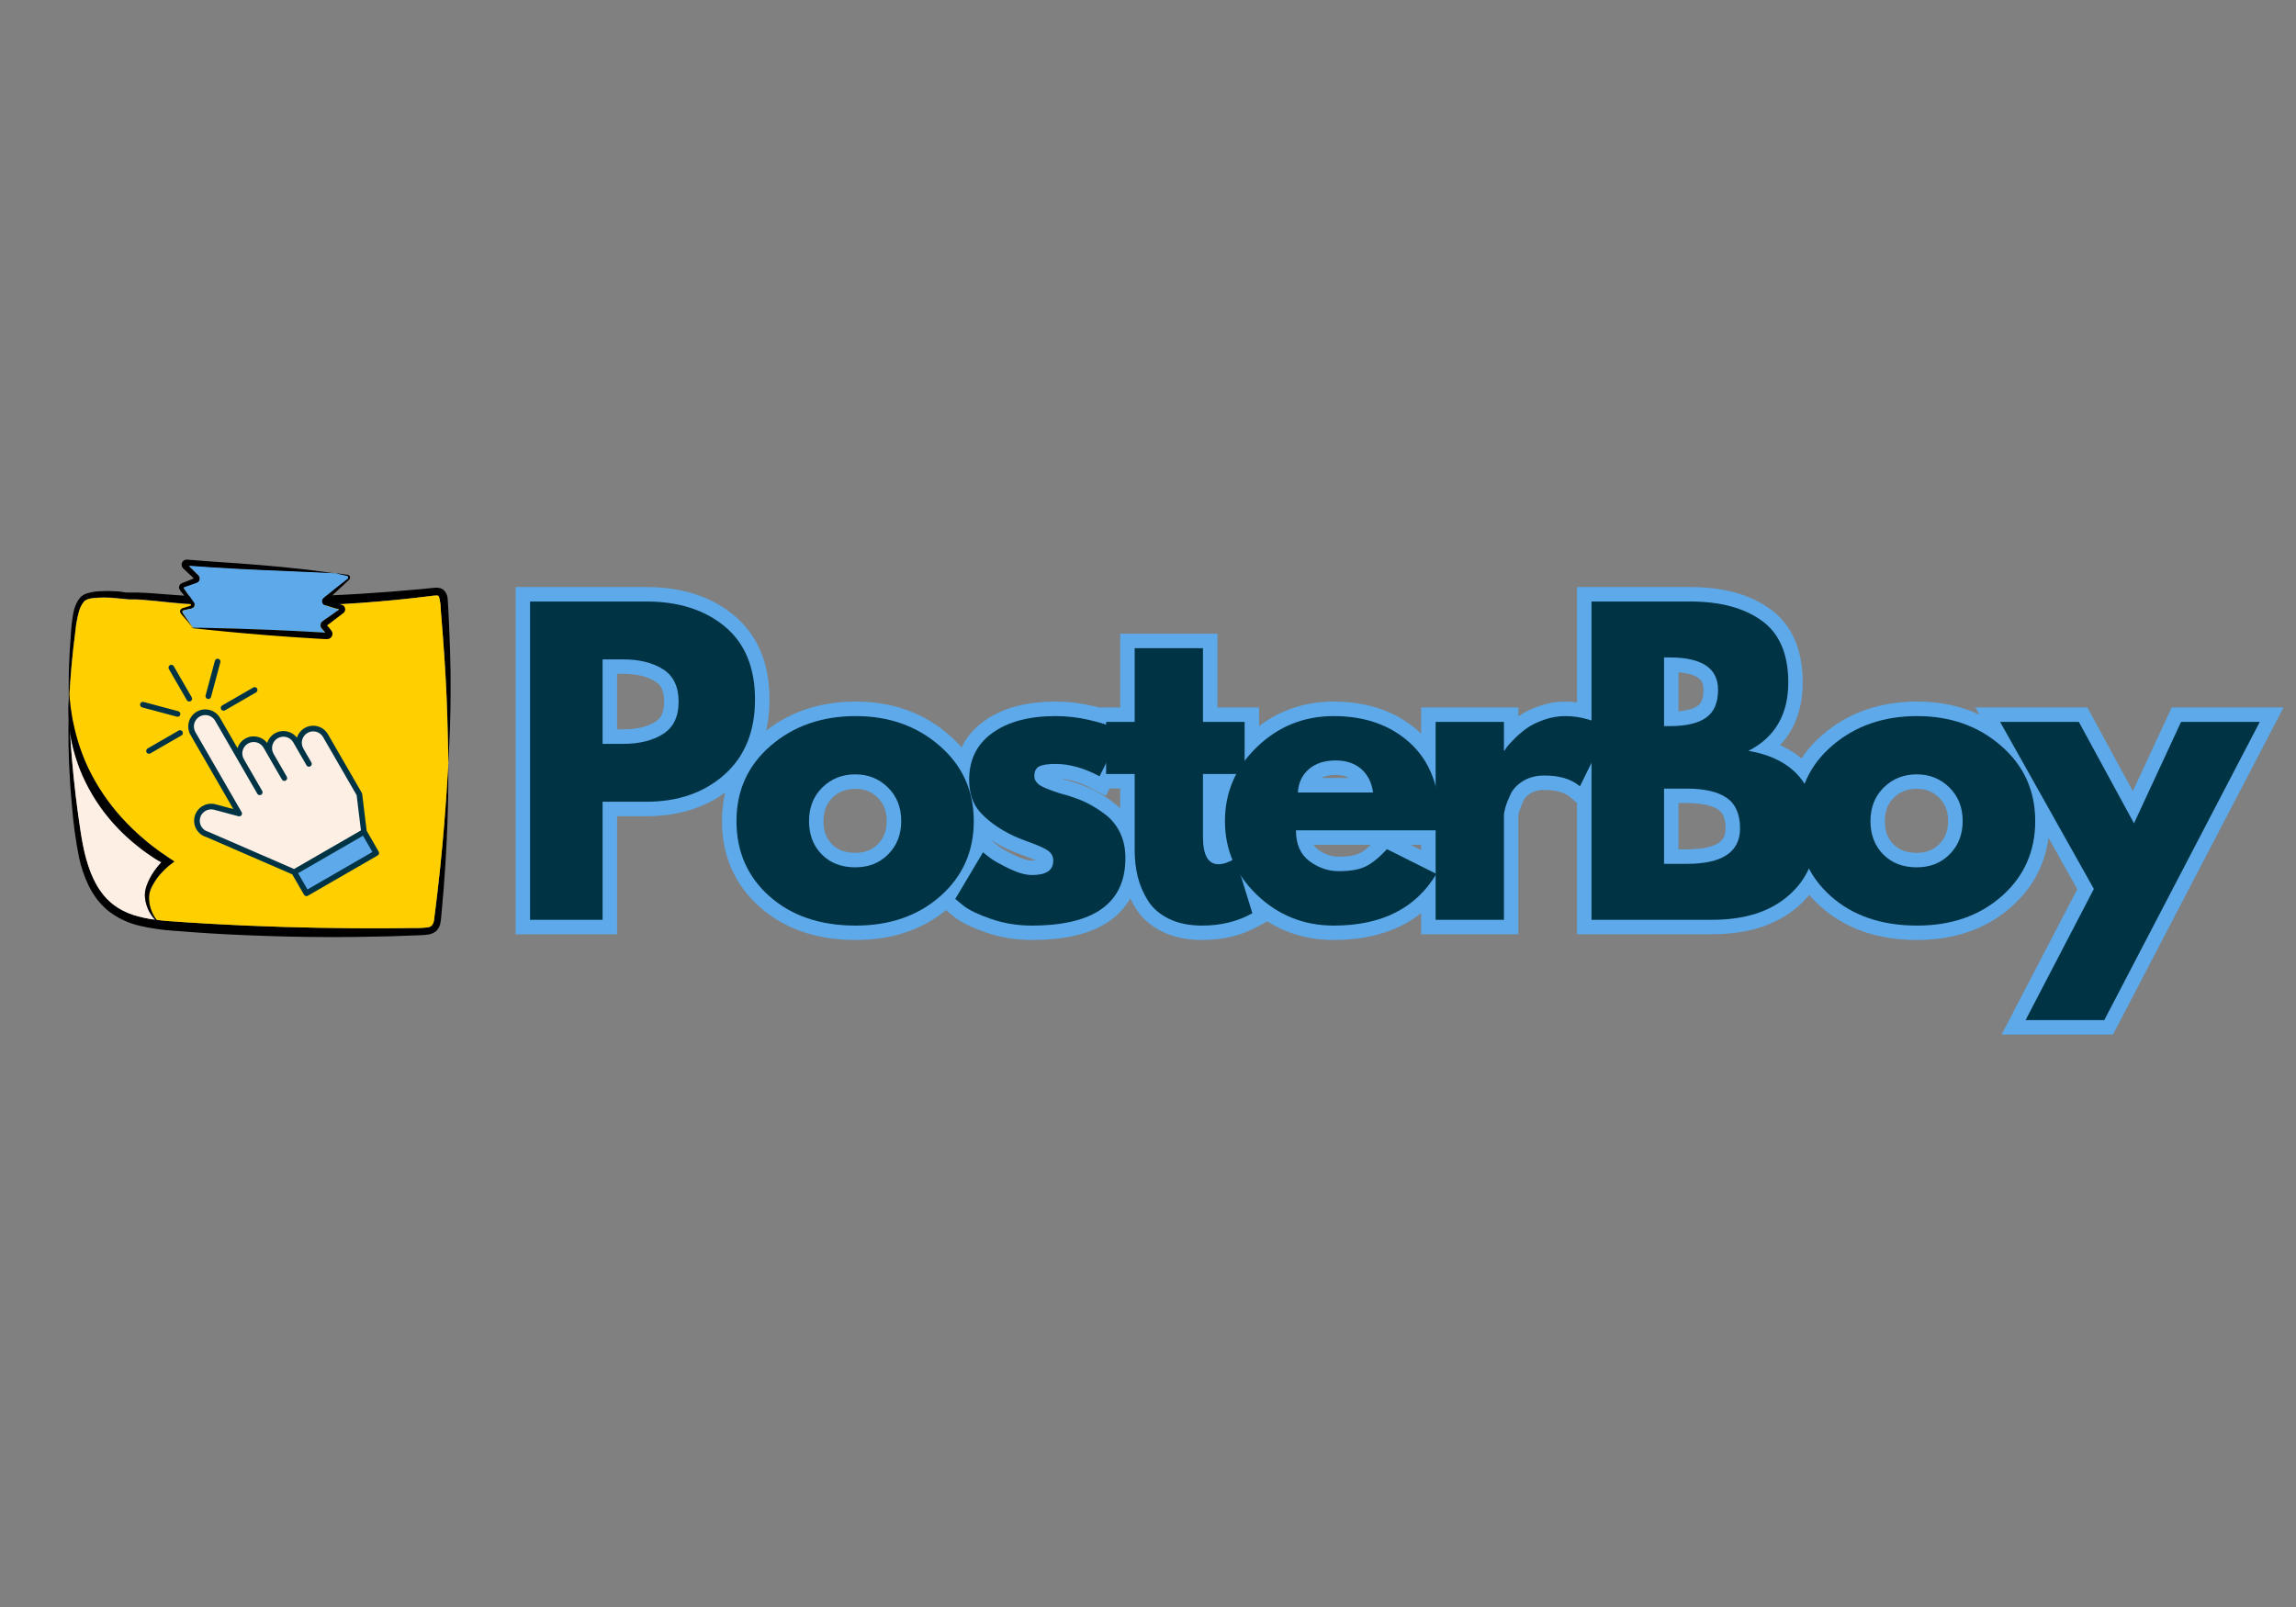 <svg xmlns="http://www.w3.org/2000/svg" xmlns:xlink="http://www.w3.org/1999/xlink" width="5000" zoomAndPan="magnify" viewBox="0 0 3750 2625" height="3500" preserveAspectRatio="xMidYMid meet" version="1.0"><rect x="0" y="0" width="3750" height="2625" fill="#808080" stroke="none"/><defs><g/><clipPath id="1458cbc952"><path d="M 292 914.109 L 551 914.109 L 551 1026 L 292 1026 Z M 292 914.109 " clip-rule="nonzero"/></clipPath><clipPath id="9bd5289e46"><path d="M 228.312 1076 L 619.812 1076 L 619.812 1463.859 L 228.312 1463.859 Z M 228.312 1076 " clip-rule="nonzero"/></clipPath></defs><path stroke-linecap="butt" transform="matrix(7.143, 0, 0, 7.143, 827.925, 895.267)" fill="none" stroke-linejoin="miter" d="M 5.298 12.223 L 31.855 12.223 C 39.264 12.223 45.259 14.133 49.839 17.952 C 54.434 21.771 56.732 27.328 56.732 34.622 C 56.732 41.917 54.405 47.639 49.753 51.788 C 45.115 55.938 39.149 58.013 31.855 58.013 L 21.883 58.013 L 21.883 85 L 5.298 85 Z M 21.883 44.767 L 26.556 44.767 C 30.261 44.767 33.305 44.02 35.688 42.527 C 38.072 41.019 39.264 38.564 39.264 35.161 C 39.264 31.686 38.072 29.202 35.688 27.709 C 33.305 26.201 30.261 25.447 26.556 25.447 L 21.883 25.447 Z M 60.024 79.616 C 54.998 75.15 52.485 69.421 52.485 62.428 C 52.485 55.421 55.099 49.671 60.325 45.176 C 65.566 40.668 72.042 38.413 79.753 38.413 C 87.334 38.413 93.724 40.682 98.922 45.219 C 104.134 49.742 106.74 55.478 106.74 62.428 C 106.74 69.364 104.199 75.078 99.115 79.572 C 94.033 84.067 87.578 86.314 79.753 86.314 C 71.64 86.314 65.064 84.081 60.024 79.616 Z M 72.107 54.739 C 70.082 56.735 69.07 59.298 69.07 62.428 C 69.07 65.544 70.039 68.086 71.977 70.053 C 73.93 72.02 76.493 73.003 79.667 73.003 C 82.725 73.003 85.238 72.005 87.205 70.009 C 89.172 67.999 90.155 65.465 90.155 62.407 C 90.155 59.291 89.143 56.735 87.118 54.739 C 85.094 52.743 82.61 51.745 79.667 51.745 C 76.666 51.745 74.145 52.743 72.107 54.739 Z M 125.443 38.413 C 128.028 38.413 130.584 38.708 133.111 39.296 C 135.652 39.885 137.541 40.473 138.775 41.062 L 140.627 41.946 L 135.501 52.176 C 131.969 50.295 128.617 49.355 125.443 49.355 C 123.677 49.355 122.428 49.548 121.696 49.936 C 120.963 50.309 120.597 51.027 120.597 52.09 C 120.597 52.334 120.626 52.571 120.683 52.801 C 120.741 53.03 120.856 53.253 121.028 53.468 C 121.214 53.669 121.379 53.842 121.523 53.985 C 121.667 54.129 121.911 54.294 122.256 54.481 C 122.615 54.653 122.895 54.782 123.095 54.868 C 123.311 54.955 123.648 55.091 124.108 55.277 C 124.582 55.449 124.933 55.579 125.163 55.665 C 125.407 55.751 125.809 55.887 126.369 56.075 C 126.929 56.247 127.36 56.362 127.661 56.419 C 129.485 56.95 131.072 57.539 132.422 58.185 C 133.771 58.831 135.193 59.714 136.686 60.834 C 138.194 61.954 139.357 63.369 140.175 65.078 C 141.008 66.772 141.425 68.71 141.425 70.893 C 141.425 81.173 134.274 86.314 119.973 86.314 C 116.742 86.314 113.669 85.818 110.754 84.828 C 107.839 83.822 105.736 82.825 104.444 81.834 L 102.505 80.24 L 108.859 69.557 C 109.333 69.974 109.95 70.462 110.711 71.022 C 111.472 71.582 112.851 72.35 114.847 73.326 C 116.857 74.288 118.594 74.77 120.059 74.77 C 123.304 74.77 124.926 73.678 124.926 71.496 C 124.926 70.505 124.51 69.729 123.677 69.169 C 122.859 68.609 121.459 67.978 119.477 67.274 C 117.51 66.57 115.974 65.925 114.868 65.336 C 112.04 63.857 109.799 62.191 108.148 60.339 C 106.511 58.487 105.693 56.031 105.693 52.973 C 105.693 48.393 107.466 44.824 111.013 42.269 C 114.574 39.698 119.384 38.413 125.443 38.413 Z M 143.539 39.748 L 143.539 22.884 L 159.154 22.884 L 159.154 39.748 L 168.674 39.748 L 168.674 51.659 L 159.154 51.659 L 159.154 66.025 C 159.154 70.204 160.324 72.292 162.665 72.292 C 163.254 72.292 163.871 72.178 164.517 71.948 C 165.177 71.704 165.68 71.467 166.025 71.237 L 166.563 70.893 L 170.44 83.493 C 167.08 85.373 163.254 86.314 158.96 86.314 C 156.031 86.314 153.504 85.804 151.379 84.785 C 149.268 83.751 147.667 82.365 146.576 80.628 C 145.484 78.89 144.702 77.067 144.228 75.157 C 143.769 73.247 143.539 71.209 143.539 69.04 L 143.539 51.659 L 137.013 51.659 L 137.013 39.748 Z M 213.233 64.539 L 180.409 64.539 C 180.409 67.712 181.436 70.067 183.489 71.603 C 185.557 73.125 187.797 73.886 190.209 73.886 C 192.736 73.886 194.732 73.549 196.197 72.874 C 197.661 72.199 199.341 70.856 201.236 68.846 L 212.522 74.511 C 207.813 82.38 199.987 86.314 189.046 86.314 C 182.226 86.314 176.374 83.98 171.493 79.314 C 166.611 74.633 164.17 69.004 164.17 62.428 C 164.17 55.837 166.611 50.187 171.493 45.477 C 176.374 40.768 182.226 38.413 189.046 38.413 C 196.225 38.413 202.062 40.488 206.557 44.638 C 211.065 48.787 213.32 54.71 213.32 62.407 C 213.32 63.469 213.291 64.18 213.233 64.539 Z M 180.84 55.88 L 198.049 55.88 C 197.69 53.526 196.764 51.716 195.27 50.453 C 193.777 49.189 191.853 48.558 189.498 48.558 C 186.914 48.558 184.853 49.24 183.317 50.603 C 181.795 51.954 180.969 53.712 180.84 55.88 Z M 212.346 85 L 212.346 39.748 L 227.962 39.748 L 227.962 46.275 L 228.134 46.275 C 228.249 46.03 228.435 45.736 228.694 45.392 C 228.967 45.032 229.541 44.415 230.417 43.539 C 231.307 42.649 232.248 41.852 233.239 41.148 C 234.244 40.445 235.536 39.813 237.115 39.253 C 238.709 38.693 240.331 38.413 241.983 38.413 C 243.692 38.413 245.364 38.65 247.001 39.124 C 248.653 39.598 249.858 40.072 250.62 40.546 L 251.869 41.235 L 245.343 54.481 C 243.39 52.829 240.684 52.004 237.223 52.004 C 235.342 52.004 233.719 52.42 232.355 53.253 C 231.006 54.071 230.051 55.069 229.491 56.247 C 228.945 57.424 228.55 58.422 228.306 59.241 C 228.076 60.059 227.962 60.705 227.962 61.179 L 227.962 85 Z M 247.987 12.223 L 270.559 12.223 C 277.379 12.223 282.821 13.68 286.884 16.595 C 290.948 19.495 292.98 24.212 292.98 30.745 C 292.98 38.04 289.95 43.245 283.89 46.361 C 294.243 48.184 299.42 54.301 299.42 64.711 C 299.42 70.828 297.301 75.739 293.066 79.443 C 288.83 83.148 283.008 85 275.598 85 L 247.987 85 Z M 264.571 40.718 L 265.885 40.718 C 269.589 40.718 272.353 40.072 274.177 38.779 C 276.001 37.487 276.912 35.369 276.912 32.426 C 276.912 27.486 273.236 25.016 265.885 25.016 L 264.571 25.016 Z M 264.571 72.207 L 269.761 72.207 C 277.888 72.207 281.952 69.5 281.952 64.087 C 281.952 60.856 280.933 58.537 278.894 57.13 C 276.869 55.708 273.825 54.997 269.761 54.997 L 264.571 54.997 Z M 302.712 79.616 C 297.686 75.15 295.174 69.421 295.174 62.428 C 295.174 55.421 297.787 49.671 303.014 45.176 C 308.254 40.668 314.73 38.413 322.441 38.413 C 330.022 38.413 336.412 40.682 341.61 45.219 C 346.822 49.742 349.428 55.478 349.428 62.428 C 349.428 69.364 346.887 75.078 341.803 79.572 C 336.721 84.067 330.266 86.314 322.441 86.314 C 314.328 86.314 307.752 84.081 302.712 79.616 Z M 314.795 54.739 C 312.77 56.735 311.758 59.298 311.758 62.428 C 311.758 65.544 312.727 68.086 314.665 70.053 C 316.618 72.02 319.182 73.003 322.355 73.003 C 325.413 73.003 327.926 72.005 329.893 70.009 C 331.86 67.999 332.844 65.465 332.844 62.407 C 332.844 59.291 331.831 56.735 329.807 54.739 C 327.782 52.743 325.298 51.745 322.355 51.745 C 319.354 51.745 316.834 52.743 314.795 54.739 Z M 382.777 39.748 L 400.783 39.748 L 365.224 107.938 L 347.218 107.938 L 362.833 77.936 L 341.403 39.748 L 359.409 39.748 L 372.008 62.945 Z M 382.777 39.748 " stroke="#5da9e9" stroke-width="6.617" stroke-opacity="1" stroke-miterlimit="4"/><g fill="#003344" fill-opacity="1"><g transform="translate(827.925, 1502.46)"><g><path d="M 37.812 -519.906 L 227.5 -519.906 C 280.438 -519.906 323.285 -506.25 356.047 -478.938 C 388.816 -451.633 405.203 -411.93 405.203 -359.828 C 405.203 -307.734 388.609 -266.879 355.422 -237.266 C 322.234 -207.648 279.594 -192.844 227.5 -192.844 L 156.281 -192.844 L 156.281 0 L 37.812 0 Z M 156.281 -287.359 L 189.688 -287.359 C 216.156 -287.359 237.895 -292.711 254.906 -303.422 C 271.926 -314.141 280.438 -331.688 280.438 -356.062 C 280.438 -380.844 271.926 -398.586 254.906 -409.297 C 237.895 -420.016 216.156 -425.375 189.688 -425.375 L 156.281 -425.375 Z M 156.281 -287.359 "/></g></g></g><g fill="#003344" fill-opacity="1"><g transform="translate(1188.389, 1502.46)"><g><path d="M 68.375 -38.438 C 32.457 -70.363 14.5 -111.328 14.5 -161.328 C 14.5 -211.328 33.191 -252.395 70.578 -284.531 C 107.973 -316.664 154.188 -332.734 209.219 -332.734 C 263.414 -332.734 309.102 -316.555 346.281 -284.203 C 383.469 -251.859 402.062 -210.898 402.062 -161.328 C 402.062 -111.754 383.891 -70.895 347.547 -38.75 C 311.203 -6.613 265.094 9.453 209.219 9.453 C 151.238 9.453 104.289 -6.508 68.375 -38.438 Z M 154.703 -216.156 C 140.211 -201.875 132.969 -183.598 132.969 -161.328 C 132.969 -139.055 139.898 -120.883 153.766 -106.812 C 167.629 -92.738 185.906 -85.703 208.594 -85.703 C 230.438 -85.703 248.395 -92.844 262.469 -107.125 C 276.539 -121.414 283.578 -139.484 283.578 -161.328 C 283.578 -183.598 276.328 -201.875 261.828 -216.156 C 247.336 -230.438 229.594 -237.578 208.594 -237.578 C 187.164 -237.578 169.203 -230.438 154.703 -216.156 Z M 154.703 -216.156 "/></g></g></g><g fill="#003344" fill-opacity="1"><g transform="translate(1545.702, 1502.46)"><g><path d="M 178.344 -332.734 C 196.832 -332.734 215.109 -330.633 233.172 -326.438 C 251.234 -322.238 264.676 -318.035 273.5 -313.828 L 286.734 -307.531 L 250.188 -234.438 C 224.977 -247.875 201.031 -254.594 178.344 -254.594 C 165.738 -254.594 156.812 -253.227 151.562 -250.5 C 146.312 -247.77 143.688 -242.625 143.688 -235.062 C 143.688 -233.383 143.895 -231.703 144.312 -230.016 C 144.727 -228.336 145.566 -226.766 146.828 -225.297 C 148.086 -223.828 149.242 -222.566 150.297 -221.516 C 151.348 -220.461 153.133 -219.305 155.656 -218.047 C 158.176 -216.785 160.172 -215.836 161.641 -215.203 C 163.109 -214.578 165.523 -213.633 168.891 -212.375 C 172.254 -211.113 174.773 -210.164 176.453 -209.531 C 178.129 -208.906 180.961 -207.961 184.953 -206.703 C 188.953 -205.441 192 -204.602 194.094 -204.188 C 207.125 -200.406 218.469 -196.203 228.125 -191.578 C 237.789 -186.953 247.977 -180.648 258.688 -172.672 C 269.406 -164.691 277.703 -154.609 283.578 -142.422 C 289.461 -130.234 292.406 -116.367 292.406 -100.828 C 292.406 -27.305 241.359 9.453 139.266 9.453 C 116.16 9.453 94.207 5.883 73.406 -1.25 C 52.613 -8.395 37.598 -15.539 28.359 -22.688 L 14.5 -34.031 L 59.875 -110.281 C 63.227 -107.344 67.633 -103.875 73.094 -99.875 C 78.562 -95.883 88.438 -90.426 102.719 -83.5 C 117 -76.57 129.395 -73.109 139.906 -73.109 C 163.008 -73.109 174.562 -80.879 174.562 -96.422 C 174.562 -103.555 171.617 -109.117 165.734 -113.109 C 159.859 -117.109 149.879 -121.629 135.797 -126.672 C 121.723 -131.711 110.695 -136.332 102.719 -140.531 C 82.551 -151.031 66.586 -162.895 54.828 -176.125 C 43.066 -189.363 37.188 -206.91 37.188 -228.766 C 37.188 -261.523 49.895 -287.039 75.312 -305.312 C 100.727 -323.594 135.07 -332.734 178.344 -332.734 Z M 178.344 -332.734 "/></g></g></g><g fill="#003344" fill-opacity="1"><g transform="translate(1796.514, 1502.46)"><g><path d="M 56.719 -323.281 L 56.719 -443.656 L 168.266 -443.656 L 168.266 -323.281 L 236.328 -323.281 L 236.328 -238.203 L 168.266 -238.203 L 168.266 -135.484 C 168.266 -105.66 176.664 -90.75 193.469 -90.75 C 197.664 -90.75 202.078 -91.586 206.703 -93.266 C 211.328 -94.941 214.898 -96.625 217.422 -98.312 L 221.203 -100.828 L 248.922 -10.719 C 224.973 2.727 197.664 9.453 167 9.453 C 145.988 9.453 127.922 5.773 112.797 -1.578 C 97.672 -8.93 86.223 -18.801 78.453 -31.188 C 70.68 -43.582 65.113 -56.609 61.75 -70.266 C 58.395 -83.922 56.719 -98.52 56.719 -114.062 L 56.719 -238.203 L 10.078 -238.203 L 10.078 -323.281 Z M 56.719 -323.281 "/></g></g></g><g fill="#003344" fill-opacity="1"><g transform="translate(1986.198, 1502.46)"><g><path d="M 364.875 -146.203 L 130.453 -146.203 C 130.453 -123.516 137.801 -106.707 152.5 -95.781 C 167.207 -84.863 183.176 -79.406 200.406 -79.406 C 218.469 -79.406 232.75 -81.816 243.25 -86.641 C 253.75 -91.473 265.723 -101.035 279.172 -115.328 L 359.844 -75 C 326.227 -18.695 270.348 9.453 192.203 9.453 C 143.473 9.453 101.672 -7.242 66.797 -40.641 C 31.93 -74.047 14.5 -114.273 14.5 -161.328 C 14.5 -208.379 31.93 -248.707 66.797 -282.312 C 101.672 -315.926 143.473 -332.734 192.203 -332.734 C 243.461 -332.734 285.16 -317.922 317.297 -288.297 C 349.441 -258.68 365.516 -216.359 365.516 -161.328 C 365.516 -153.766 365.301 -148.723 364.875 -146.203 Z M 133.594 -207.969 L 256.484 -207.969 C 253.961 -224.77 247.344 -237.688 236.625 -246.719 C 225.914 -255.75 212.16 -260.266 195.359 -260.266 C 176.867 -260.266 162.16 -255.43 151.234 -245.766 C 140.316 -236.109 134.438 -223.508 133.594 -207.969 Z M 133.594 -207.969 "/></g></g></g><g fill="#003344" fill-opacity="1"><g transform="translate(2306.961, 1502.46)"><g><path d="M 37.812 0 L 37.812 -323.281 L 149.359 -323.281 L 149.359 -276.656 L 150.609 -276.656 C 151.453 -278.332 152.816 -280.43 154.703 -282.953 C 156.598 -285.473 160.695 -289.883 167 -296.188 C 173.301 -302.488 180.02 -308.16 187.156 -313.203 C 194.301 -318.242 203.547 -322.758 214.891 -326.75 C 226.234 -330.738 237.785 -332.734 249.547 -332.734 C 261.734 -332.734 273.707 -331.051 285.469 -327.688 C 297.238 -324.332 305.852 -320.973 311.312 -317.609 L 320.141 -312.578 L 273.5 -218.047 C 259.633 -229.805 240.312 -235.688 215.531 -235.688 C 202.082 -235.688 190.523 -232.742 180.859 -226.859 C 171.203 -220.984 164.375 -213.844 160.375 -205.438 C 156.383 -197.039 153.551 -189.898 151.875 -184.016 C 150.195 -178.129 149.359 -173.508 149.359 -170.156 L 149.359 0 Z M 37.812 0 "/></g></g></g><g fill="#003344" fill-opacity="1"><g transform="translate(2561.554, 1502.46)"><g><path d="M 37.812 -519.906 L 199.141 -519.906 C 247.867 -519.906 286.727 -509.504 315.719 -488.703 C 344.707 -467.91 359.203 -434.195 359.203 -387.562 C 359.203 -335.469 337.566 -298.285 294.297 -276.016 C 368.234 -262.992 405.203 -219.301 405.203 -144.938 C 405.203 -101.25 390.078 -66.172 359.828 -39.703 C 329.586 -13.234 288 0 235.062 0 L 37.812 0 Z M 156.281 -316.359 L 165.734 -316.359 C 192.203 -316.359 211.945 -320.977 224.969 -330.219 C 238 -339.457 244.516 -354.582 244.516 -375.594 C 244.516 -410.883 218.254 -428.531 165.734 -428.531 L 156.281 -428.531 Z M 156.281 -91.375 L 193.469 -91.375 C 251.445 -91.375 280.438 -110.703 280.438 -149.359 C 280.438 -172.461 273.188 -189.055 258.688 -199.141 C 244.195 -209.223 222.457 -214.266 193.469 -214.266 L 156.281 -214.266 Z M 156.281 -91.375 "/></g></g></g><g fill="#003344" fill-opacity="1"><g transform="translate(2922.018, 1502.46)"><g><path d="M 68.375 -38.438 C 32.457 -70.363 14.5 -111.328 14.5 -161.328 C 14.5 -211.328 33.191 -252.395 70.578 -284.531 C 107.973 -316.664 154.188 -332.734 209.219 -332.734 C 263.414 -332.734 309.102 -316.555 346.281 -284.203 C 383.469 -251.859 402.062 -210.898 402.062 -161.328 C 402.062 -111.754 383.891 -70.895 347.547 -38.75 C 311.203 -6.613 265.094 9.453 209.219 9.453 C 151.238 9.453 104.289 -6.508 68.375 -38.438 Z M 154.703 -216.156 C 140.211 -201.875 132.969 -183.598 132.969 -161.328 C 132.969 -139.055 139.898 -120.883 153.766 -106.812 C 167.629 -92.738 185.906 -85.703 208.594 -85.703 C 230.438 -85.703 248.395 -92.844 262.469 -107.125 C 276.539 -121.414 283.578 -139.484 283.578 -161.328 C 283.578 -183.598 276.328 -201.875 261.828 -216.156 C 247.336 -230.438 229.594 -237.578 208.594 -237.578 C 187.164 -237.578 169.203 -230.438 154.703 -216.156 Z M 154.703 -216.156 "/></g></g></g><g fill="#003344" fill-opacity="1"><g transform="translate(3279.331, 1502.46)"><g><path d="M 282.953 -323.281 L 411.516 -323.281 L 157.547 163.844 L 28.984 163.844 L 140.531 -50.422 L -12.609 -323.281 L 115.953 -323.281 L 206.078 -157.547 Z M 282.953 -323.281 "/></g></g></g><path fill="#000000" d="M 112.316 1136.539 C 112.316 1146.152 112.602 1151.164 112.602 1151.164 C 112.602 1151.164 112.602 1146.27 113.238 1137.113 C 113.641 1130.262 114.16 1120.934 114.965 1109.418 C 115.945 1096.059 117.328 1079.707 119.398 1060.879 C 120.496 1051.438 121.703 1041.359 123.027 1030.707 C 124.082 1019.648 126.098 1008.766 129.078 998.059 C 130.719 992.609 133.309 987.66 136.852 983.203 L 138.117 981.648 C 138.559 981.371 138.961 981.043 139.328 980.672 C 140.344 979.996 141.418 979.441 142.555 979 C 145.215 977.957 147.957 977.246 150.789 976.871 C 163.809 975.453 176.824 975.453 189.84 976.871 C 196.695 977.391 203.664 978.137 210.809 978.887 L 221.98 978.887 C 225.551 978.887 229.18 979.23 232.809 979.52 C 247.383 980.555 262.414 982.285 277.91 983.895 C 285.684 984.703 293.574 985.449 301.637 986.027 C 309.703 986.602 317.707 986.719 325.828 987.121 L 375.535 988.961 C 409.23 990.574 444.078 990.172 479.5 989.598 C 553.938 988.137 628.105 982.859 702 973.762 C 705.586 973.18 709.195 972.816 712.828 972.668 C 715.594 972.668 715.938 973.129 716.973 974.742 C 718.773 981.277 719.715 987.938 719.797 994.719 C 721.008 1009.574 722.102 1023.797 723.195 1037.387 C 725.27 1064.562 726.902 1089.227 728.09 1111.375 C 730.453 1155.426 731.375 1189.281 731.605 1212.023 C 731.836 1234.77 732.297 1246.574 732.297 1246.574 C 732.297 1246.574 732.988 1232.637 734.195 1207.016 C 735.406 1181.395 736.328 1144.426 735.867 1097.5 C 735.52 1074.18 734.715 1048.559 733.449 1020.863 C 733.102 1013.953 732.758 1006.926 732.41 999.73 C 732.41 996.16 732.066 992.531 731.836 988.906 C 731.605 985.277 731.547 981.824 731.086 977.391 C 730.875 974.734 730.188 972.211 729.023 969.816 C 727.863 967.422 726.301 965.32 724.348 963.512 C 721.875 961.625 719.09 960.512 715.996 960.172 C 713.578 959.891 711.156 959.891 708.738 960.172 L 685.699 962.477 C 623.207 968.234 553.57 972.957 479.152 974.566 C 441.715 975.316 405.43 975.66 370.754 974.566 L 319.84 973.473 C 303.137 973.473 287.41 972.094 271.629 970.883 C 255.848 969.672 240.527 968.293 225.551 967.945 C 221.809 967.945 218.066 967.945 214.031 967.945 C 213.305 968.004 212.574 968.004 211.844 967.945 L 209.137 967.945 L 203.723 967.602 C 196.465 965.93 189.324 965.93 182.297 965.527 C 175.27 965.125 168.301 965.527 161.445 965.875 C 154.422 966.219 147.566 967.484 140.883 969.672 C 137.09 970.988 133.805 973.098 131.035 976.008 C 128.781 978.664 126.863 981.543 125.273 984.645 C 122.527 990.387 120.609 996.395 119.516 1002.668 C 117.605 1013.688 116.359 1024.781 115.77 1035.949 C 114.965 1046.312 114.273 1056.156 113.754 1065.254 C 112.719 1083.566 112.316 1099.227 112.199 1111.953 C 112.258 1122.027 112.258 1130.262 112.316 1136.539 Z M 112.316 1136.539 " fill-opacity="1" fill-rule="nonzero"/><path fill="#000000" d="M 111.738 1195.039 C 111.738 1223.367 112.66 1264.652 117.5 1315.957 C 119.672 1344.34 123.512 1372.496 129.02 1400.426 C 132.438 1416.391 137.66 1431.746 144.684 1446.488 C 148.566 1454.324 153.117 1461.754 158.336 1468.77 C 163.922 1476.004 170.258 1482.512 177.344 1488.289 C 184.852 1494.062 192.887 1498.969 201.449 1503.008 C 210.016 1507.047 218.914 1510.125 228.145 1512.242 C 246.863 1516.566 265.812 1519.312 284.992 1520.477 C 323.297 1523.527 363.27 1526.234 404.621 1527.73 C 487.852 1531.301 565.895 1531.359 635.531 1529.461 C 652.812 1528.941 670.09 1528.367 686.332 1527.676 C 690.676 1527.57 694.996 1527.207 699.293 1526.582 C 701.789 1526.242 704.191 1525.555 706.492 1524.527 C 708.797 1523.5 710.906 1522.168 712.828 1520.535 C 714.582 1518.699 716.02 1516.641 717.137 1514.359 C 718.258 1512.082 719.012 1509.688 719.395 1507.176 C 720.258 1502.742 720.43 1498.941 720.832 1495.141 C 723.77 1464.625 725.902 1436.41 727.516 1410.73 C 730.742 1359.371 731.719 1318.605 732.121 1290.16 C 732.527 1261.715 732.121 1246.688 732.121 1246.688 C 732.121 1246.688 731.145 1263.211 729.359 1292.75 C 727.574 1322.289 724.348 1365.07 718.934 1417.352 C 716.168 1443.379 713.172 1472.168 708.91 1502.281 C 708.617 1505.34 707.637 1508.164 705.973 1510.746 C 705.152 1511.777 704.18 1512.629 703.047 1513.301 C 701.918 1513.977 700.703 1514.43 699.406 1514.66 C 691.875 1515.699 684.312 1516.102 676.715 1515.871 L 626.43 1516.332 C 557.773 1516.332 482.438 1515.352 404.797 1512.012 C 358.719 1509.996 315.059 1507.523 274.336 1504.527 C 267.945 1504.008 261.664 1503.375 255.559 1502.57 L 252.969 1502.223 C 240.902 1500.734 229.074 1498.145 217.488 1494.453 C 209.016 1491.68 200.969 1487.977 193.355 1483.34 C 186.109 1478.836 179.543 1473.5 173.656 1467.332 C 168.066 1461.199 163.129 1454.578 158.855 1447.465 C 154.816 1440.473 151.32 1433.219 148.371 1425.703 C 142.824 1411.242 138.602 1396.406 135.699 1381.191 C 132.762 1366.625 130.746 1352.402 128.848 1338.871 C 126.945 1325.34 125.273 1312.559 123.777 1300.41 C 118.477 1256.766 116 1222.16 114.562 1197.344 C 114.562 1194.578 114.273 1191.93 114.16 1189.395 C 112.949 1164.234 112.66 1151.277 112.66 1151.277 C 112.66 1151.277 112.66 1155.137 112.316 1162.793 C 112.316 1165.441 112.316 1168.551 112.316 1172.008 C 111.855 1178.109 111.738 1185.883 111.738 1195.039 Z M 111.738 1195.039 " fill-opacity="1" fill-rule="nonzero"/><path fill="#ffcf00" d="M 113.238 1137.23 C 113.238 1139.531 113.754 1142.527 114.102 1146.152 C 114.102 1151.105 115.367 1157.211 116.52 1164.465 C 117.098 1168.094 117.5 1172.008 118.422 1175.98 C 119.344 1179.953 120.266 1184.559 121.301 1189.223 C 126.582 1212.148 134.262 1234.238 144.34 1255.496 C 151.34 1269.824 159.293 1283.594 168.207 1296.816 C 177.121 1310.035 186.906 1322.578 197.559 1334.438 C 209.855 1348.113 223.062 1360.836 237.188 1372.613 C 243.812 1378.371 250.895 1383.438 257.578 1388.621 C 260.801 1391.27 264.371 1393.344 267.715 1395.703 L 276.008 1401.461 C 278.945 1403.477 281.766 1405.375 284.703 1407.219 L 275.086 1414.703 C 273.531 1415.973 272.148 1417.238 270.824 1418.504 L 268.637 1420.633 C 265.773 1423.469 263.066 1426.445 260.516 1429.559 C 255.754 1435.316 251.664 1441.516 248.246 1448.156 C 246.715 1450.949 245.539 1453.883 244.723 1456.961 C 243.902 1460.039 243.465 1463.168 243.406 1466.352 C 243.402 1469.605 243.664 1472.836 244.191 1476.043 C 244.719 1479.25 245.504 1482.395 246.547 1485.477 C 247.59 1488.555 248.879 1491.527 250.41 1494.398 C 251.941 1497.266 253.695 1499.988 255.676 1502.57 C 261.781 1503.375 268.059 1504.008 274.453 1504.527 C 315.176 1507.523 358.832 1509.996 404.91 1512.012 C 482.84 1515.352 557.891 1516.562 626.547 1516.332 L 676.828 1515.871 C 684.426 1516.102 691.992 1515.699 699.523 1514.66 C 700.82 1514.43 702.031 1513.977 703.164 1513.301 C 704.293 1512.629 705.27 1511.777 706.09 1510.746 C 707.754 1508.164 708.73 1505.34 709.027 1502.281 C 712.828 1472.168 716.168 1443.379 718.934 1417.352 C 724.348 1365.07 727.516 1322.348 729.531 1292.695 C 731.547 1263.039 732.297 1246.629 732.297 1246.629 C 732.297 1246.629 732.297 1235.113 731.605 1212.082 C 730.914 1189.051 730.453 1155.48 728.09 1111.32 C 726.902 1089.207 725.27 1064.547 723.195 1037.328 C 722.102 1023.742 721.008 1009.52 719.797 994.664 C 719.727 987.922 718.805 981.301 717.031 974.797 C 715.996 973.188 715.648 972.957 712.887 972.727 C 709.234 972.871 705.605 973.234 702 973.82 C 628.035 983.078 553.793 988.512 479.27 990.113 C 443.848 990.691 409 991.094 375.305 989.48 L 325.598 987.637 C 317.477 987.234 309.473 987.121 301.406 986.543 C 293.344 985.969 285.453 985.219 277.68 984.414 C 262.184 982.801 247.152 981.074 232.578 980.039 C 228.949 980.039 225.32 979.578 221.75 979.406 L 210.289 979.406 C 203.148 978.656 196.176 977.906 189.324 977.391 C 176.305 975.969 163.289 975.969 150.273 977.391 C 147.441 977.766 144.695 978.477 142.035 979.52 C 140.898 979.961 139.824 980.516 138.809 981.191 C 138.445 981.562 138.039 981.887 137.602 982.168 L 136.852 983.203 C 133.398 987.66 130.883 992.594 129.305 998.004 C 126.328 1008.707 124.312 1019.59 123.258 1030.648 C 121.934 1041.301 120.723 1051.379 119.629 1060.82 C 117.559 1079.648 116.176 1096.004 115.195 1109.359 C 114.16 1121.051 113.812 1130.379 113.238 1137.23 Z M 113.238 1137.23 " fill-opacity="1" fill-rule="nonzero"/><path fill="#feefe5" d="M 114.504 1197.344 C 115.945 1222.16 118.422 1256.766 123.719 1300.41 C 125.219 1312.559 126.828 1325.398 128.789 1338.871 C 130.746 1352.344 132.703 1366.625 135.641 1381.191 C 138.543 1396.406 142.766 1411.242 148.312 1425.703 C 151.301 1433.223 154.832 1440.477 158.91 1447.465 C 163.188 1454.578 168.121 1461.199 173.715 1467.332 C 179.602 1473.5 186.168 1478.836 193.414 1483.34 C 201.008 1487.973 209.035 1491.676 217.488 1494.453 C 229.055 1498.141 240.863 1500.73 252.91 1502.223 C 250.707 1499.855 248.707 1497.332 246.902 1494.648 C 245.098 1491.965 243.516 1489.156 242.156 1486.223 C 240.797 1483.289 239.676 1480.27 238.797 1477.156 C 237.914 1474.047 237.281 1470.887 236.898 1467.676 C 236.379 1464.07 236.379 1460.461 236.898 1456.852 C 237.465 1453.02 238.445 1449.297 239.836 1445.68 C 242.785 1437.902 246.625 1430.59 251.355 1423.742 C 253.906 1420.043 256.652 1416.492 259.594 1413.09 C 260.332 1412.168 261.121 1411.285 261.953 1410.441 C 262.203 1410.172 262.434 1409.883 262.645 1409.578 L 263.566 1408.484 C 263.18 1408.258 262.777 1408.066 262.355 1407.91 L 261.84 1407.91 L 260.57 1407.219 C 257.059 1405.031 253.312 1403.074 249.801 1400.539 C 242.773 1395.586 235.172 1390.867 228.086 1384.992 C 212.621 1373.105 198.375 1359.898 185.348 1345.379 C 174.977 1333.801 165.566 1321.492 157.117 1308.449 C 148.664 1295.406 141.277 1281.785 134.953 1267.59 C 125.086 1245.062 118.27 1221.645 114.504 1197.344 Z M 114.504 1197.344 " fill-opacity="1" fill-rule="nonzero"/><path fill="#000000" d="M 111.969 1171.719 C 112.371 1179.203 113.18 1187.555 114.391 1196.707 C 114.391 1196.707 114.391 1197.113 114.391 1197.344 C 118.246 1221.578 125.141 1244.914 135.066 1267.359 C 141.391 1281.555 148.781 1295.176 157.23 1308.219 C 165.684 1321.262 175.094 1333.57 185.465 1345.148 C 198.488 1359.668 212.734 1372.875 228.203 1384.762 C 235.285 1390.52 242.891 1395.355 249.914 1400.309 C 253.43 1402.844 257.172 1404.801 260.688 1406.988 L 261.953 1407.68 L 262.473 1407.68 C 262.891 1407.836 263.297 1408.027 263.684 1408.254 L 262.762 1409.348 C 262.547 1409.652 262.316 1409.941 262.07 1410.211 C 261.234 1411.055 260.449 1411.938 259.707 1412.863 C 256.766 1416.262 254.023 1419.812 251.473 1423.512 C 246.738 1430.359 242.898 1437.672 239.953 1445.453 C 238.559 1449.066 237.582 1452.789 237.016 1456.621 C 236.492 1460.23 236.492 1463.84 237.016 1467.445 C 237.395 1470.656 238.027 1473.816 238.91 1476.926 C 239.793 1480.039 240.914 1483.059 242.273 1485.992 C 243.633 1488.926 245.215 1491.734 247.016 1494.418 C 248.82 1497.102 250.824 1499.629 253.027 1501.992 C 254.18 1503.203 255.273 1504.297 256.25 1505.219 C 257.832 1506.672 259.504 1508.016 261.262 1509.25 L 262.703 1510.285 L 261.434 1508.961 C 259.84 1507.457 258.363 1505.844 257 1504.125 L 255.617 1502.34 C 253.641 1499.758 251.883 1497.035 250.352 1494.168 C 248.82 1491.297 247.535 1488.324 246.488 1485.246 C 245.445 1482.164 244.66 1479.02 244.137 1475.812 C 243.609 1472.605 243.348 1469.375 243.352 1466.121 C 243.406 1462.938 243.844 1459.809 244.664 1456.73 C 245.48 1453.652 246.656 1450.719 248.188 1447.926 C 251.605 1441.285 255.695 1435.086 260.457 1429.328 C 263 1426.355 265.691 1423.512 268.52 1420.809 L 270.707 1418.676 C 272.035 1417.41 273.414 1416.145 274.973 1414.875 L 284.703 1407.219 C 282.055 1405.32 278.945 1403.418 276.008 1401.461 L 267.715 1395.703 C 264.371 1393.344 260.801 1391.27 257.578 1388.621 C 250.895 1383.438 243.809 1378.543 237.188 1372.613 C 223.062 1360.836 209.855 1348.113 197.559 1334.438 C 186.961 1322.594 177.23 1310.078 168.367 1296.887 C 159.504 1283.695 151.59 1269.957 144.629 1255.672 C 134.551 1234.41 126.871 1212.32 121.59 1189.395 C 120.551 1184.73 119.574 1180.297 118.707 1176.152 C 117.844 1172.008 117.383 1168.094 116.809 1164.637 C 115.656 1157.383 114.676 1151.277 114.391 1146.328 C 114.043 1142.699 113.754 1139.707 113.523 1137.402 C 113.18 1133.312 112.949 1131.242 112.949 1131.242 C 112.949 1131.242 112.949 1133.141 112.602 1137 C 112.602 1139.879 112.371 1143.715 111.914 1148.516 C 111.395 1154.617 111.453 1162.508 111.969 1171.719 Z M 111.969 1171.719 " fill-opacity="1" fill-rule="nonzero"/><g clip-path="url(#1458cbc952)"><path fill="#000000" d="M 311.199 986.488 C 311.32 986.566 311.426 986.656 311.523 986.762 C 311.617 986.867 311.699 986.984 311.766 987.109 C 311.836 987.234 311.887 987.367 311.922 987.504 C 311.957 987.645 311.973 987.785 311.973 987.926 C 311.973 988.07 311.953 988.211 311.922 988.348 C 311.887 988.484 311.836 988.617 311.766 988.742 C 311.699 988.867 311.617 988.984 311.523 989.09 C 311.426 989.195 311.32 989.285 311.199 989.367 C 310.594 989.656 309.961 989.867 309.301 990 C 308.203 990.402 307.227 990.746 306.133 991.035 C 304 991.785 301.926 992.418 299.969 992.992 C 299.301 993.035 298.656 993.18 298.035 993.426 C 297.414 993.672 296.848 994.004 296.328 994.43 C 295.812 994.852 295.375 995.344 295.012 995.906 C 294.648 996.465 294.383 997.07 294.207 997.715 C 293.633 1000.25 295.477 1002.262 296.859 1003.934 L 300.082 1007.793 L 305.844 1014.355 L 315.406 1025.812 C 314.656 1024.777 311.602 1020.055 306.477 1012.801 L 301.465 1005.547 L 298.699 1001.629 C 298.012 1000.652 297.262 999.441 298.012 998.234 C 298.758 997.023 300.027 996.965 301.406 996.621 L 307.512 995.18 L 310.91 994.719 C 312.504 994.492 313.98 993.957 315.348 993.109 C 315.68 992.871 315.984 992.605 316.258 992.305 C 316.535 992.004 316.777 991.676 316.984 991.324 C 317.191 990.973 317.355 990.602 317.484 990.215 C 317.613 989.828 317.699 989.434 317.742 989.027 C 317.785 988.621 317.785 988.215 317.742 987.809 C 317.699 987.402 317.617 987.008 317.488 986.621 C 317.363 986.23 317.195 985.863 316.988 985.508 C 316.785 985.156 316.543 984.832 316.27 984.527 C 313.102 979.863 309.703 974.914 306.074 969.73 L 300.602 961.957 C 299.621 960.922 299.969 959.77 301.062 959.656 L 314.254 955.047 L 317.824 953.84 L 320.414 952.918 C 321.504 952.574 322.504 952.055 323.41 951.363 C 323.824 951.012 324.195 950.621 324.527 950.191 C 324.859 949.762 325.141 949.301 325.375 948.812 C 325.609 948.32 325.793 947.812 325.922 947.285 C 326.047 946.758 326.121 946.223 326.137 945.684 C 326.152 945.141 326.113 944.602 326.016 944.066 C 325.922 943.535 325.77 943.016 325.562 942.512 C 325.359 942.012 325.105 941.535 324.801 941.086 C 324.496 940.637 324.148 940.223 323.758 939.848 C 319.551 935.758 315.289 931.441 310.91 927.121 C 307.918 924.188 308.953 925.164 308.664 924.82 L 309.012 924.82 L 347.543 927.527 C 406.121 931.211 456.98 932.938 493.266 934.609 L 548.848 937.141 L 550.059 937.141 C 545.102 936.336 523.332 932.996 491.02 929.367 C 454.098 925.164 403.242 920.902 348.176 917.449 L 305.383 914.109 C 304.156 914.031 302.977 914.219 301.836 914.672 C 300.695 915.129 299.711 915.805 298.875 916.699 C 298.047 917.605 297.445 918.641 297.062 919.805 C 296.684 920.969 296.555 922.16 296.684 923.379 C 296.867 924.617 297.281 925.773 297.918 926.852 C 298.555 927.926 299.375 928.844 300.371 929.598 L 304.52 933.457 C 308.492 937.258 312.352 940.77 316.039 944.281 C 316.109 944.328 316.168 944.391 316.207 944.469 C 316.25 944.543 316.27 944.625 316.27 944.715 C 316.27 944.801 316.25 944.883 316.207 944.957 C 316.168 945.035 316.109 945.098 316.039 945.145 L 315.117 945.492 L 311.547 946.871 L 297.203 952.629 C 296.555 952.867 295.949 953.188 295.387 953.594 C 294.828 954 294.332 954.477 293.906 955.02 C 293.48 955.566 293.133 956.156 292.871 956.797 C 292.609 957.438 292.441 958.102 292.367 958.793 C 292.223 960.164 292.488 961.449 293.172 962.648 C 293.809 963.773 294.52 964.848 295.305 965.875 C 297.375 968.406 299.336 970.824 301.062 973.301 C 304.633 978.082 308.031 982.398 311.199 986.488 Z M 311.199 986.488 " fill-opacity="1" fill-rule="nonzero"/></g><path fill="#5da9e9" d="M 298.93 1001.629 L 301.695 1005.547 L 306.707 1012.801 C 311.832 1020.172 314.887 1024.777 315.637 1025.812 C 333.836 1025.812 416.086 1027.195 515.73 1032.953 L 531.336 1033.875 C 530.75 1033.031 530.117 1032.227 529.438 1031.457 L 528.055 1029.902 C 527.449 1029.168 526.793 1028.477 526.098 1027.828 C 525.5 1027.266 524.996 1026.629 524.586 1025.918 C 524.176 1025.207 523.879 1024.453 523.695 1023.652 C 523.512 1022.852 523.445 1022.043 523.504 1021.227 C 523.559 1020.406 523.73 1019.613 524.023 1018.848 C 524.828 1015.91 529.09 1013.664 529.781 1013.09 L 538.191 1007.332 C 543.375 1003.703 548.27 1000.25 553.051 996.793 C 553.57 996.793 553.973 995.871 553.398 995.586 L 552.996 995.586 C 552.707 995.586 552.996 995.586 552.129 995.18 L 547.984 993.973 L 531.625 988.961 C 531.359 988.902 531.098 988.824 530.84 988.73 C 530.582 988.637 530.332 988.531 530.09 988.406 C 529.844 988.285 529.609 988.148 529.383 987.996 C 529.156 987.844 528.938 987.68 528.73 987.5 C 528.523 987.324 528.324 987.133 528.141 986.934 C 527.957 986.73 527.785 986.52 527.625 986.297 C 527.465 986.074 527.32 985.844 527.188 985.605 C 527.059 985.367 526.941 985.117 526.84 984.863 C 526.738 984.609 526.652 984.352 526.582 984.09 C 526.512 983.824 526.457 983.559 526.422 983.285 C 526.383 983.016 526.359 982.742 526.355 982.473 C 526.352 982.199 526.363 981.926 526.391 981.652 C 526.418 981.383 526.461 981.113 526.52 980.848 C 526.582 980.578 526.656 980.316 526.75 980.059 C 526.84 979.801 526.949 979.551 527.07 979.309 C 527.191 979.062 527.328 978.828 527.48 978.598 C 528.82 977.086 530.297 975.723 531.914 974.512 L 535.141 971.688 C 539.457 968.293 543.434 965.008 547.293 961.902 L 566.875 946.41 C 567.27 946.262 567.621 946.043 567.934 945.758 C 568.246 945.473 568.492 945.141 568.672 944.762 C 568.855 944.379 568.961 943.977 568.988 943.559 C 569.016 943.137 568.965 942.727 568.832 942.324 C 568.43 940.711 566.762 940.48 565.492 940.191 L 557.719 938.352 C 555.012 937.66 551.555 937.141 549.137 936.508 L 493.555 933.973 C 457.324 932.305 406.41 930.578 347.832 926.891 L 309.301 924.188 L 308.953 924.188 C 308.953 924.531 308.203 923.551 311.199 926.488 C 315.578 930.809 319.84 935.125 324.043 939.215 C 324.434 939.59 324.781 940.004 325.086 940.453 C 325.391 940.902 325.648 941.379 325.852 941.879 C 326.059 942.383 326.207 942.898 326.305 943.434 C 326.402 943.969 326.441 944.508 326.426 945.047 C 326.41 945.59 326.336 946.125 326.207 946.652 C 326.078 947.18 325.898 947.688 325.664 948.18 C 325.43 948.668 325.145 949.125 324.816 949.559 C 324.484 949.988 324.113 950.379 323.699 950.73 C 322.789 951.422 321.793 951.941 320.703 952.285 L 318.113 953.207 L 314.539 954.414 L 301.352 959.02 C 300.258 959.02 299.91 960.289 300.891 961.324 L 306.363 969.098 C 309.988 974.281 313.387 979.23 316.555 983.895 C 316.855 984.207 317.121 984.547 317.344 984.918 C 317.566 985.285 317.746 985.676 317.883 986.086 C 318.02 986.496 318.109 986.918 318.148 987.348 C 318.191 987.777 318.184 988.207 318.129 988.637 C 318.074 989.062 317.969 989.48 317.82 989.887 C 317.672 990.293 317.48 990.676 317.242 991.039 C 317.008 991.402 316.734 991.73 316.426 992.031 C 316.113 992.332 315.773 992.598 315.406 992.82 C 314.039 993.668 312.559 994.203 310.969 994.434 L 307.801 995.18 L 301.695 996.621 C 300.312 996.965 298.93 996.91 298.297 998.234 C 297.664 999.559 298.125 1000.48 298.93 1001.629 Z M 298.93 1001.629 " fill-opacity="1" fill-rule="nonzero"/><path fill="#000000" d="M 311.832 1025.758 C 311.832 1025.758 408.828 1036.926 515.211 1043.031 L 525.176 1043.605 L 530.012 1043.895 L 534.102 1043.895 C 535.543 1043.969 536.906 1043.68 538.191 1043.031 C 539.406 1042.438 540.426 1041.602 541.246 1040.527 C 542.066 1039.453 542.605 1038.254 542.855 1036.926 C 543.09 1035.566 543.016 1034.227 542.633 1032.902 C 542.246 1031.578 541.594 1030.406 540.668 1029.383 L 538.48 1026.621 L 536.98 1024.719 L 535.312 1022.934 L 534.16 1021.668 C 534.16 1021.668 533.641 1021.957 535.656 1020.457 C 537.672 1018.961 541.418 1016.312 543.836 1014.238 L 560.48 1001.629 C 560.727 1001.457 560.961 1001.27 561.184 1001.07 C 561.406 1000.867 561.617 1000.656 561.816 1000.43 C 562.012 1000.207 562.199 999.969 562.367 999.723 C 562.539 999.477 562.695 999.223 562.836 998.957 C 562.977 998.691 563.102 998.422 563.211 998.141 C 563.32 997.863 563.41 997.578 563.488 997.289 C 563.562 996.996 563.621 996.703 563.664 996.406 C 563.707 996.109 563.73 995.812 563.738 995.512 C 563.746 995.215 563.734 994.914 563.707 994.617 C 563.68 994.316 563.633 994.02 563.57 993.727 C 563.508 993.434 563.43 993.145 563.332 992.863 C 563.238 992.578 563.125 992.301 562.996 992.031 C 562.867 991.758 562.723 991.496 562.566 991.242 C 562.406 990.988 562.234 990.742 562.047 990.512 C 561.859 990.277 561.656 990.055 561.445 989.844 C 561.23 989.633 561.008 989.434 560.77 989.25 C 559.746 988.555 558.633 988.055 557.43 987.754 L 554.203 986.832 L 550.113 985.797 L 535.543 982.168 C 534.504 982.168 533.641 980.902 534.504 980.211 C 535.371 979.52 537.559 977.391 539.344 975.605 L 550.863 964.953 L 569.41 947.68 C 569.91 947.34 570.34 946.93 570.695 946.445 C 571.055 945.961 571.324 945.43 571.504 944.855 C 571.68 944.281 571.758 943.691 571.734 943.09 C 571.711 942.488 571.59 941.906 571.367 941.344 C 571.094 940.902 570.766 940.508 570.383 940.156 C 570.004 939.805 569.582 939.508 569.121 939.27 C 568.66 939.031 568.176 938.859 567.668 938.75 C 567.156 938.645 566.645 938.605 566.125 938.637 C 562.785 938.18 559.965 937.832 557.719 937.43 L 551.152 936.68 L 547.465 936.68 C 547.867 936.68 548.328 936.68 548.906 936.68 C 551.266 937.141 554.664 937.832 557.488 938.523 L 565.262 940.367 C 566.531 940.367 568.199 940.883 568.602 942.496 C 568.703 942.883 568.73 943.273 568.684 943.668 C 568.641 944.062 568.531 944.438 568.352 944.793 C 568.168 945.148 567.934 945.461 567.641 945.73 C 567.348 945.996 567.016 946.207 566.645 946.355 L 547.062 961.844 C 543.203 964.953 539.227 968.234 534.91 971.633 L 531.684 974.223 C 530.066 975.438 528.59 976.797 527.25 978.312 C 527.098 978.539 526.961 978.773 526.84 979.02 C 526.719 979.266 526.609 979.516 526.52 979.773 C 526.426 980.031 526.352 980.293 526.289 980.559 C 526.23 980.824 526.188 981.094 526.16 981.367 C 526.133 981.637 526.121 981.91 526.125 982.184 C 526.129 982.457 526.152 982.727 526.191 983 C 526.227 983.27 526.281 983.535 526.352 983.801 C 526.422 984.066 526.508 984.324 526.609 984.578 C 526.711 984.832 526.828 985.078 526.961 985.316 C 527.09 985.559 527.234 985.789 527.395 986.012 C 527.555 986.23 527.727 986.445 527.91 986.645 C 528.094 986.848 528.293 987.035 528.5 987.215 C 528.707 987.391 528.926 987.555 529.152 987.707 C 529.379 987.859 529.613 987.996 529.859 988.121 C 530.102 988.242 530.352 988.352 530.609 988.445 C 530.867 988.535 531.129 988.613 531.395 988.676 L 547.754 993.684 L 552.129 994.719 C 553.051 995.008 552.707 994.719 552.996 995.125 L 553.398 995.125 C 553.973 995.41 553.398 996.273 553.051 996.332 C 548.27 999.789 543.375 1003.242 538.191 1006.871 L 529.781 1012.629 C 529.148 1013.32 524.887 1015.562 524.023 1018.387 C 523.73 1019.152 523.559 1019.945 523.504 1020.766 C 523.445 1021.582 523.512 1022.391 523.695 1023.191 C 523.879 1023.992 524.176 1024.746 524.586 1025.457 C 524.996 1026.168 525.5 1026.805 526.098 1027.367 C 526.793 1028.016 527.449 1028.707 528.055 1029.441 L 529.438 1030.996 C 530.117 1031.766 530.75 1032.57 531.336 1033.414 L 515.73 1032.492 C 416.086 1026.734 333.836 1025.527 315.637 1025.352 Z M 311.832 1025.758 " fill-opacity="1" fill-rule="nonzero"/><path fill="#feefe5" d="M 594.457 1358.918 L 480.566 1424.648 L 338.879 1363.09 C 326.492 1359.773 319.145 1347.047 322.461 1334.664 C 325.781 1322.285 338.512 1314.938 350.898 1318.254 L 390.668 1328.906 L 388.805 1325.68 L 315.188 1198.219 C 308.773 1187.121 312.578 1172.926 323.684 1166.52 C 334.789 1160.109 348.988 1163.914 355.398 1175.012 L 394.234 1242.258 C 387.824 1231.156 391.629 1216.965 402.734 1210.555 C 413.84 1204.148 428.039 1207.949 434.449 1219.051 L 442.836 1233.57 C 436.422 1222.469 440.23 1208.277 451.332 1201.867 C 462.438 1195.461 476.637 1199.262 483.047 1210.363 L 491.434 1224.883 C 485.023 1213.781 488.828 1199.59 499.93 1193.18 C 511.035 1186.77 525.234 1190.574 531.645 1201.676 L 549.652 1232.852 L 560.434 1251.516 L 586.953 1297.434 Z M 594.457 1358.918 " fill-opacity="1" fill-rule="nonzero"/><path fill="#5da9e9" d="M 614.504 1393.387 L 500.508 1459.176 L 480.566 1424.648 L 594.559 1358.859 Z M 614.504 1393.387 " fill-opacity="1" fill-rule="nonzero"/><g clip-path="url(#9bd5289e46)"><path fill="#003344" d="M 309.121 1145.902 C 307.531 1145.902 305.984 1145.074 305.129 1143.602 L 275.832 1092.867 C 274.562 1090.664 275.316 1087.852 277.516 1086.582 C 279.719 1085.305 282.527 1086.062 283.801 1088.266 L 313.102 1139 C 314.371 1141.203 313.617 1144.012 311.418 1145.285 C 310.691 1145.703 309.902 1145.902 309.121 1145.902 Z M 289.996 1170.812 C 292.027 1170.812 293.887 1169.457 294.438 1167.402 C 295.098 1164.949 293.641 1162.426 291.184 1161.77 L 234.578 1146.609 C 232.113 1145.938 229.602 1147.406 228.941 1149.859 C 228.285 1152.312 229.738 1154.836 232.195 1155.492 L 288.801 1170.656 C 289.203 1170.762 289.602 1170.812 289.996 1170.812 Z M 291.793 1193.363 L 241.043 1222.652 C 238.84 1223.922 238.086 1226.734 239.355 1228.938 C 240.211 1230.41 241.754 1231.234 243.348 1231.234 C 244.125 1231.234 244.918 1231.039 245.645 1230.621 L 296.395 1201.332 C 298.598 1200.062 299.352 1197.25 298.082 1195.047 C 296.805 1192.848 293.996 1192.086 291.793 1193.363 Z M 365.191 1160.918 C 365.973 1160.918 366.766 1160.719 367.488 1160.301 L 418.238 1131.012 C 420.441 1129.738 421.195 1126.926 419.926 1124.727 C 418.652 1122.523 415.832 1121.77 413.637 1123.043 L 362.887 1152.332 C 360.684 1153.605 359.93 1156.418 361.199 1158.617 C 362.055 1160.094 363.602 1160.918 365.191 1160.918 Z M 339.07 1141.641 C 339.469 1141.75 339.871 1141.801 340.266 1141.801 C 342.297 1141.801 344.156 1140.445 344.707 1138.391 L 359.875 1081.809 C 360.535 1079.355 359.078 1076.832 356.621 1076.176 C 354.16 1075.5 351.645 1076.973 350.988 1079.426 L 335.82 1136.008 C 335.16 1138.461 336.617 1140.984 339.07 1141.641 Z M 616.801 1397.375 L 502.809 1463.16 C 502.102 1463.566 501.309 1463.773 500.508 1463.773 C 500.109 1463.773 499.707 1463.723 499.316 1463.617 C 498.141 1463.305 497.133 1462.531 496.523 1461.477 L 477.336 1428.258 L 337.344 1367.438 C 330.32 1365.465 324.453 1360.902 320.797 1354.574 C 317.082 1348.145 316.094 1340.652 318.02 1333.473 C 321.984 1318.668 337.285 1309.855 352.086 1313.812 L 381.129 1321.594 L 311.199 1200.52 C 303.531 1187.238 308.102 1170.199 321.383 1162.531 C 334.66 1154.859 351.711 1159.438 359.383 1172.715 L 387.895 1222.078 C 389.941 1215.758 394.238 1210.145 400.434 1206.57 C 412.637 1199.531 428.016 1202.812 436.379 1213.684 C 438.465 1206.992 442.922 1201.41 449.027 1197.883 C 455.465 1194.168 462.953 1193.18 470.141 1195.105 C 476.121 1196.707 481.289 1200.172 484.992 1205.008 C 487 1198.566 491.336 1192.828 497.625 1189.195 C 497.625 1189.191 497.625 1189.191 497.625 1189.191 C 510.895 1181.535 527.953 1186.09 535.629 1199.371 L 590.941 1295.133 C 591.25 1295.668 591.449 1296.262 591.52 1296.879 L 598.867 1357.121 L 618.484 1391.09 C 619.758 1393.289 619.004 1396.102 616.801 1397.375 Z M 340.711 1358.871 L 480.273 1419.504 L 589.52 1356.457 L 582.5 1298.922 L 527.656 1203.973 C 522.527 1195.09 511.125 1192.023 502.23 1197.164 C 493.34 1202.293 490.285 1213.695 495.418 1222.586 C 495.457 1222.656 495.453 1222.734 495.492 1222.805 L 508.605 1245.516 C 509.875 1247.715 509.121 1250.527 506.918 1251.801 C 506.195 1252.219 505.406 1252.414 504.625 1252.414 C 503.031 1252.414 501.488 1251.59 500.633 1250.113 L 480.141 1214.633 C 480.102 1214.559 480.102 1214.477 480.066 1214.406 L 479.059 1212.66 C 473.934 1203.777 462.527 1200.719 453.629 1205.852 C 449.324 1208.336 446.242 1212.348 444.957 1217.148 C 443.672 1221.945 444.328 1226.949 446.805 1231.246 L 446.816 1231.27 C 446.84 1231.309 446.836 1231.352 446.859 1231.391 L 468.414 1268.711 C 469.684 1270.91 468.93 1273.723 466.73 1274.996 C 466.004 1275.414 465.215 1275.609 464.434 1275.609 C 462.844 1275.609 461.297 1274.789 460.441 1273.309 L 435.191 1229.594 C 435.168 1229.555 435.172 1229.512 435.152 1229.473 L 430.461 1221.348 C 425.328 1212.461 413.926 1209.402 405.035 1214.539 C 396.152 1219.668 393.09 1231.055 398.207 1239.938 L 398.219 1239.957 L 428.227 1291.906 C 429.496 1294.105 428.742 1296.918 426.539 1298.191 C 425.816 1298.609 425.023 1298.805 424.246 1298.805 C 422.652 1298.805 421.109 1297.984 420.254 1296.504 L 390.246 1244.555 L 351.41 1177.312 C 346.277 1168.426 334.863 1165.371 325.98 1170.5 C 317.094 1175.629 314.039 1187.035 319.168 1195.918 L 394.652 1326.609 C 395.582 1328.223 395.449 1330.234 394.316 1331.707 C 393.184 1333.184 391.273 1333.84 389.477 1333.352 L 349.703 1322.695 C 348.098 1322.266 346.48 1322.062 344.891 1322.062 C 336.672 1322.062 329.129 1327.551 326.906 1335.852 C 325.617 1340.652 326.277 1345.672 328.766 1349.973 C 331.25 1354.277 335.266 1357.359 340.066 1358.645 C 340.289 1358.703 340.504 1358.781 340.711 1358.871 Z M 608.215 1391.703 L 592.871 1365.145 L 486.852 1426.332 L 502.195 1452.891 Z M 608.215 1391.703 " fill-opacity="1" fill-rule="nonzero"/></g></svg>
